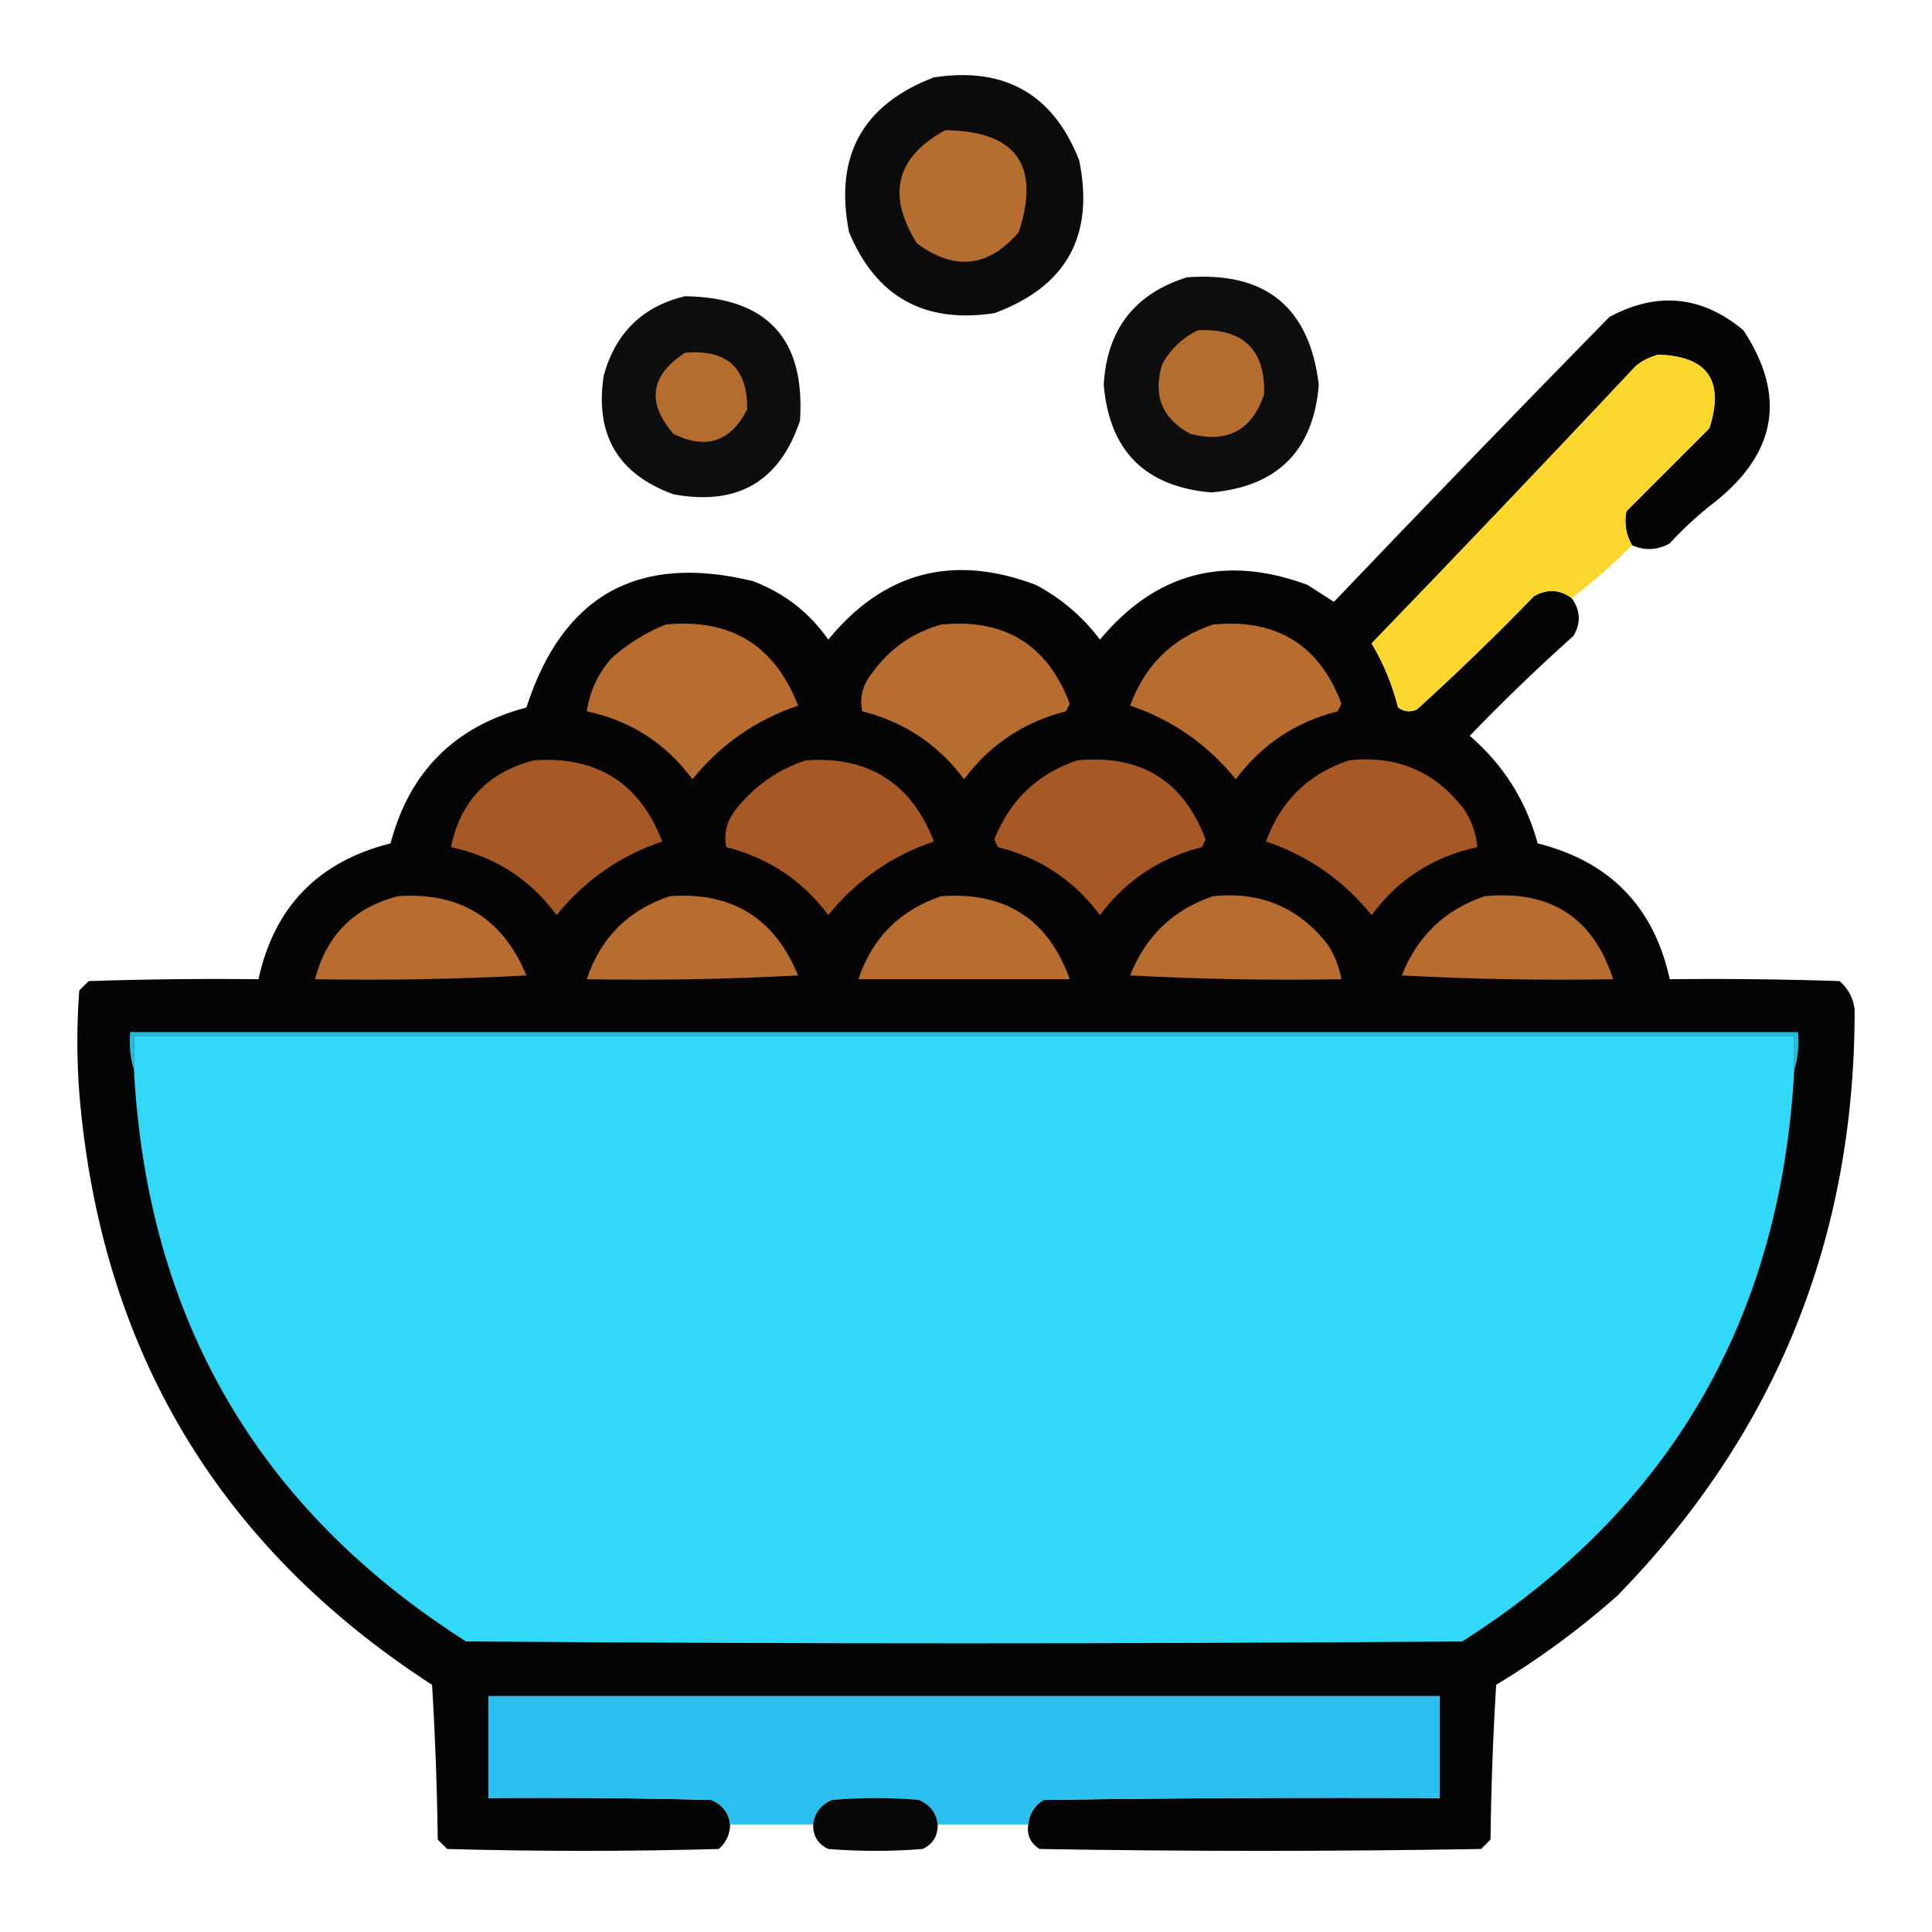 <?xml version="1.0" encoding="UTF-8"?>
<!DOCTYPE svg PUBLIC "-//W3C//DTD SVG 1.1//EN" "http://www.w3.org/Graphics/SVG/1.1/DTD/svg11.dtd">
<svg xmlns="http://www.w3.org/2000/svg" version="1.1" width="512px" height="512px" style="shape-rendering:geometricPrecision; text-rendering:geometricPrecision; image-rendering:optimizeQuality; fill-rule:evenodd; clip-rule:evenodd" xmlns:xlink="http://www.w3.org/1999/xlink">
<g><path style="opacity:0.95" fill="#010000" d="M 247.5,20.5 C 266.31,17.648 279.143,24.982 286,42.5C 290.098,62.472 282.598,75.972 263.5,83C 244.957,85.817 232.124,78.65 225,61.5C 221.045,41.401 228.545,27.735 247.5,20.5 Z"/></g>
<g><path style="opacity:1" fill="#b66d30" d="M 250.5,34.5 C 269.277,34.736 275.777,43.736 270,61.5C 261.975,70.878 252.975,71.878 243,64.5C 234.938,51.644 237.438,41.644 250.5,34.5 Z"/></g>
<g><path style="opacity:0.944" fill="#010000" d="M 314.5,73.5 C 335.372,71.884 347.039,81.384 349.5,102C 348.043,119.457 338.543,128.957 321,130.5C 303.495,128.995 293.995,119.495 292.5,102C 293.319,87.36 300.652,77.86 314.5,73.5 Z"/></g>
<g><path style="opacity:0.942" fill="#010000" d="M 181.5,78.5 C 203.301,78.799 213.467,89.799 212,111.5C 206.622,127.614 195.455,134.114 178.5,131C 163.745,125.669 157.578,115.169 160,99.5C 163.115,88.217 170.282,81.217 181.5,78.5 Z"/></g>
<g><path style="opacity:0.98" fill="#020101" d="M 432.5,144.5 C 430.903,141.681 430.403,138.681 431,135.5C 438.279,128.221 445.613,120.887 453,113.5C 457.049,100.902 452.549,94.402 439.5,94C 437.275,94.561 435.275,95.561 433.5,97C 410.349,121.651 387.016,146.151 363.5,170.5C 366.668,175.834 369.001,181.501 370.5,187.5C 372.074,188.631 373.741,188.798 375.5,188C 386.137,178.364 396.471,168.364 406.5,158C 409.981,156.001 413.315,156.168 416.5,158.5C 418.842,161.717 419.009,165.05 417,168.5C 407.53,176.969 398.363,185.803 389.5,195C 398.42,202.678 404.42,212.178 407.5,223.5C 426.659,228.324 438.326,240.324 442.5,259.5C 457.504,259.333 472.504,259.5 487.5,260C 489.788,261.959 491.121,264.459 491.5,267.5C 491.576,328.141 470.576,379.974 428.5,423C 418.536,431.799 407.869,439.632 396.5,446.5C 395.667,460.154 395.167,473.821 395,487.5C 394.167,488.333 393.333,489.167 392.5,490C 353.5,490.667 314.5,490.667 275.5,490C 273.081,488.491 272.081,486.325 272.5,483.5C 272.744,480.737 274.077,478.571 276.5,477C 311.498,476.5 346.498,476.333 381.5,476.5C 381.5,467.5 381.5,458.5 381.5,449.5C 297.5,449.5 213.5,449.5 129.5,449.5C 129.5,458.5 129.5,467.5 129.5,476.5C 149.169,476.333 168.836,476.5 188.5,477C 191.492,478.272 193.159,480.438 193.5,483.5C 193.451,486.099 192.451,488.266 190.5,490C 166.5,490.667 142.5,490.667 118.5,490C 117.667,489.167 116.833,488.333 116,487.5C 115.833,473.821 115.333,460.154 114.5,446.5C 57.778,409.771 26.611,357.438 21,289.5C 20.333,280.5 20.333,271.5 21,262.5C 21.833,261.667 22.667,260.833 23.5,260C 38.496,259.5 53.496,259.333 68.5,259.5C 72.674,240.324 84.341,228.324 103.5,223.5C 108.492,204.508 120.492,192.508 139.5,187.5C 149.092,157.748 169.092,146.582 199.5,154C 207.763,157.095 214.429,162.261 219.5,169.5C 234.248,151.535 252.582,146.701 274.5,155C 281.221,158.551 286.887,163.384 291.5,169.5C 306.31,151.713 324.643,146.88 346.5,155C 348.833,156.5 351.167,158 353.5,159.5C 377.652,134.181 401.985,109.015 426.5,84C 439.145,77.18 450.979,78.346 462,87.5C 473.401,104.773 470.901,119.939 454.5,133C 450.2,136.298 446.2,139.965 442.5,144C 439.247,145.82 435.913,145.987 432.5,144.5 Z"/></g>
<g><path style="opacity:1" fill="#b56c2f" d="M 317.5,87.5 C 329.526,87.027 335.359,92.694 335,104.5C 331.853,114.007 325.353,117.507 315.5,115C 307.963,110.968 305.463,104.802 308,96.5C 310.256,92.47 313.422,89.47 317.5,87.5 Z"/></g>
<g><path style="opacity:1" fill="#b56c2f" d="M 181.5,93.5 C 192.651,92.49 198.151,97.49 198,108.5C 193.635,117.066 187.135,119.233 178.5,115C 171.3,106.697 172.3,99.531 181.5,93.5 Z"/></g>
<g><path style="opacity:0.998" fill="#fbd62d" d="M 432.5,144.5 C 427.463,149.539 422.129,154.206 416.5,158.5C 413.315,156.168 409.981,156.001 406.5,158C 396.471,168.364 386.137,178.364 375.5,188C 373.741,188.798 372.074,188.631 370.5,187.5C 369.001,181.501 366.668,175.834 363.5,170.5C 387.016,146.151 410.349,121.651 433.5,97C 435.275,95.561 437.275,94.561 439.5,94C 452.549,94.402 457.049,100.902 453,113.5C 445.613,120.887 438.279,128.221 431,135.5C 430.403,138.681 430.903,141.681 432.5,144.5 Z"/></g>
<g><path style="opacity:1" fill="#b76d30" d="M 176.5,165.5 C 193.672,163.859 205.339,171.026 211.5,187C 200.353,190.753 191.02,197.253 183.5,206.5C 176.45,196.974 167.117,190.974 155.5,188.5C 156.306,183.22 158.473,178.554 162,174.5C 166.343,170.585 171.177,167.585 176.5,165.5 Z"/></g>
<g><path style="opacity:1" fill="#b76d30" d="M 249.5,165.5 C 266.286,163.884 277.62,170.884 283.5,186.5C 283.167,187.167 282.833,187.833 282.5,188.5C 271.347,191.328 262.347,197.328 255.5,206.5C 248.653,197.328 239.653,191.328 228.5,188.5C 227.752,184.929 228.585,181.595 231,178.5C 235.713,171.931 241.88,167.598 249.5,165.5 Z"/></g>
<g><path style="opacity:1" fill="#b76d30" d="M 321.5,165.5 C 338.326,163.901 349.66,170.901 355.5,186.5C 355.167,187.167 354.833,187.833 354.5,188.5C 343.347,191.328 334.347,197.328 327.5,206.5C 319.98,197.253 310.647,190.753 299.5,187C 303.438,176.227 310.771,169.06 321.5,165.5 Z"/></g>
<g><path style="opacity:1" fill="#a75925" d="M 141.5,201.5 C 158.169,200.33 169.502,207.496 175.5,223C 164.353,226.753 155.02,233.253 147.5,242.5C 140.484,232.987 131.151,226.987 119.5,224.5C 122.082,212.252 129.416,204.585 141.5,201.5 Z"/></g>
<g><path style="opacity:1" fill="#a75925" d="M 213.5,201.5 C 230.169,200.33 241.502,207.496 247.5,223C 236.315,226.766 226.982,233.266 219.5,242.5C 212.66,233.338 203.66,227.338 192.5,224.5C 191.752,220.929 192.585,217.595 195,214.5C 199.963,208.284 206.13,203.95 213.5,201.5 Z"/></g>
<g><path style="opacity:1" fill="#a75925" d="M 285.5,201.5 C 302.326,199.901 313.66,206.901 319.5,222.5C 319.167,223.167 318.833,223.833 318.5,224.5C 307.347,227.328 298.347,233.328 291.5,242.5C 284.653,233.328 275.653,227.328 264.5,224.5C 264.167,223.833 263.833,223.167 263.5,222.5C 267.644,212.019 274.978,205.019 285.5,201.5 Z"/></g>
<g><path style="opacity:1" fill="#a75925" d="M 357.5,201.5 C 370.22,200.121 380.387,204.454 388,214.5C 390.035,217.561 391.201,220.895 391.5,224.5C 379.883,226.974 370.55,232.974 363.5,242.5C 355.98,233.253 346.647,226.753 335.5,223C 339.43,212.236 346.763,205.069 357.5,201.5 Z"/></g>
<g><path style="opacity:1" fill="#b76d30" d="M 105.5,237.5 C 121.902,236.365 133.236,243.365 139.5,258.5C 120.845,259.5 102.179,259.833 83.5,259.5C 86.532,247.801 93.866,240.467 105.5,237.5 Z"/></g>
<g><path style="opacity:1" fill="#b76d30" d="M 177.5,237.5 C 193.95,236.294 205.283,243.294 211.5,258.5C 192.845,259.5 174.179,259.833 155.5,259.5C 159.199,248.468 166.532,241.135 177.5,237.5 Z"/></g>
<g><path style="opacity:1" fill="#b76d30" d="M 249.5,237.5 C 266.464,236.306 277.797,243.639 283.5,259.5C 264.833,259.5 246.167,259.5 227.5,259.5C 231.19,248.477 238.523,241.143 249.5,237.5 Z"/></g>
<g><path style="opacity:1" fill="#b76d30" d="M 321.5,237.5 C 334.138,236.192 344.305,240.526 352,250.5C 353.741,253.309 354.908,256.309 355.5,259.5C 336.821,259.833 318.155,259.5 299.5,258.5C 303.64,248.024 310.974,241.024 321.5,237.5 Z"/></g>
<g><path style="opacity:1" fill="#b76d30" d="M 393.5,237.5 C 410.901,235.847 422.235,243.18 427.5,259.5C 408.821,259.833 390.155,259.5 371.5,258.5C 375.64,248.024 382.974,241.024 393.5,237.5 Z"/></g>
<g><path style="opacity:1" fill="#2bbad5" d="M 475.5,283.5 C 475.5,280.5 475.5,277.5 475.5,274.5C 328.833,274.5 182.167,274.5 35.5,274.5C 35.5,277.5 35.5,280.5 35.5,283.5C 34.521,280.375 34.187,277.042 34.5,273.5C 181.833,273.5 329.167,273.5 476.5,273.5C 476.813,277.042 476.479,280.375 475.5,283.5 Z"/></g>
<g><path style="opacity:1" fill="#32d8f7" d="M 475.5,283.5 C 471.979,349.422 442.645,399.922 387.5,435C 299.5,435.667 211.5,435.667 123.5,435C 68.336,399.878 39.002,349.378 35.5,283.5C 35.5,280.5 35.5,277.5 35.5,274.5C 182.167,274.5 328.833,274.5 475.5,274.5C 475.5,277.5 475.5,280.5 475.5,283.5 Z"/></g>
<g><path style="opacity:1" fill="#2bbff0" d="M 272.5,483.5 C 264.5,483.5 256.5,483.5 248.5,483.5C 248.159,480.438 246.492,478.272 243.5,477C 235.833,476.333 228.167,476.333 220.5,477C 217.508,478.272 215.841,480.438 215.5,483.5C 208.167,483.5 200.833,483.5 193.5,483.5C 193.159,480.438 191.492,478.272 188.5,477C 168.836,476.5 149.169,476.333 129.5,476.5C 129.5,467.5 129.5,458.5 129.5,449.5C 213.5,449.5 297.5,449.5 381.5,449.5C 381.5,458.5 381.5,467.5 381.5,476.5C 346.498,476.333 311.498,476.5 276.5,477C 274.077,478.571 272.744,480.737 272.5,483.5 Z"/></g>
<g><path style="opacity:0.969" fill="#000102" d="M 248.5,483.5 C 248.556,486.561 247.222,488.728 244.5,490C 236.167,490.667 227.833,490.667 219.5,490C 216.778,488.728 215.444,486.561 215.5,483.5C 215.841,480.438 217.508,478.272 220.5,477C 228.167,476.333 235.833,476.333 243.5,477C 246.492,478.272 248.159,480.438 248.5,483.5 Z"/></g>
</svg>
